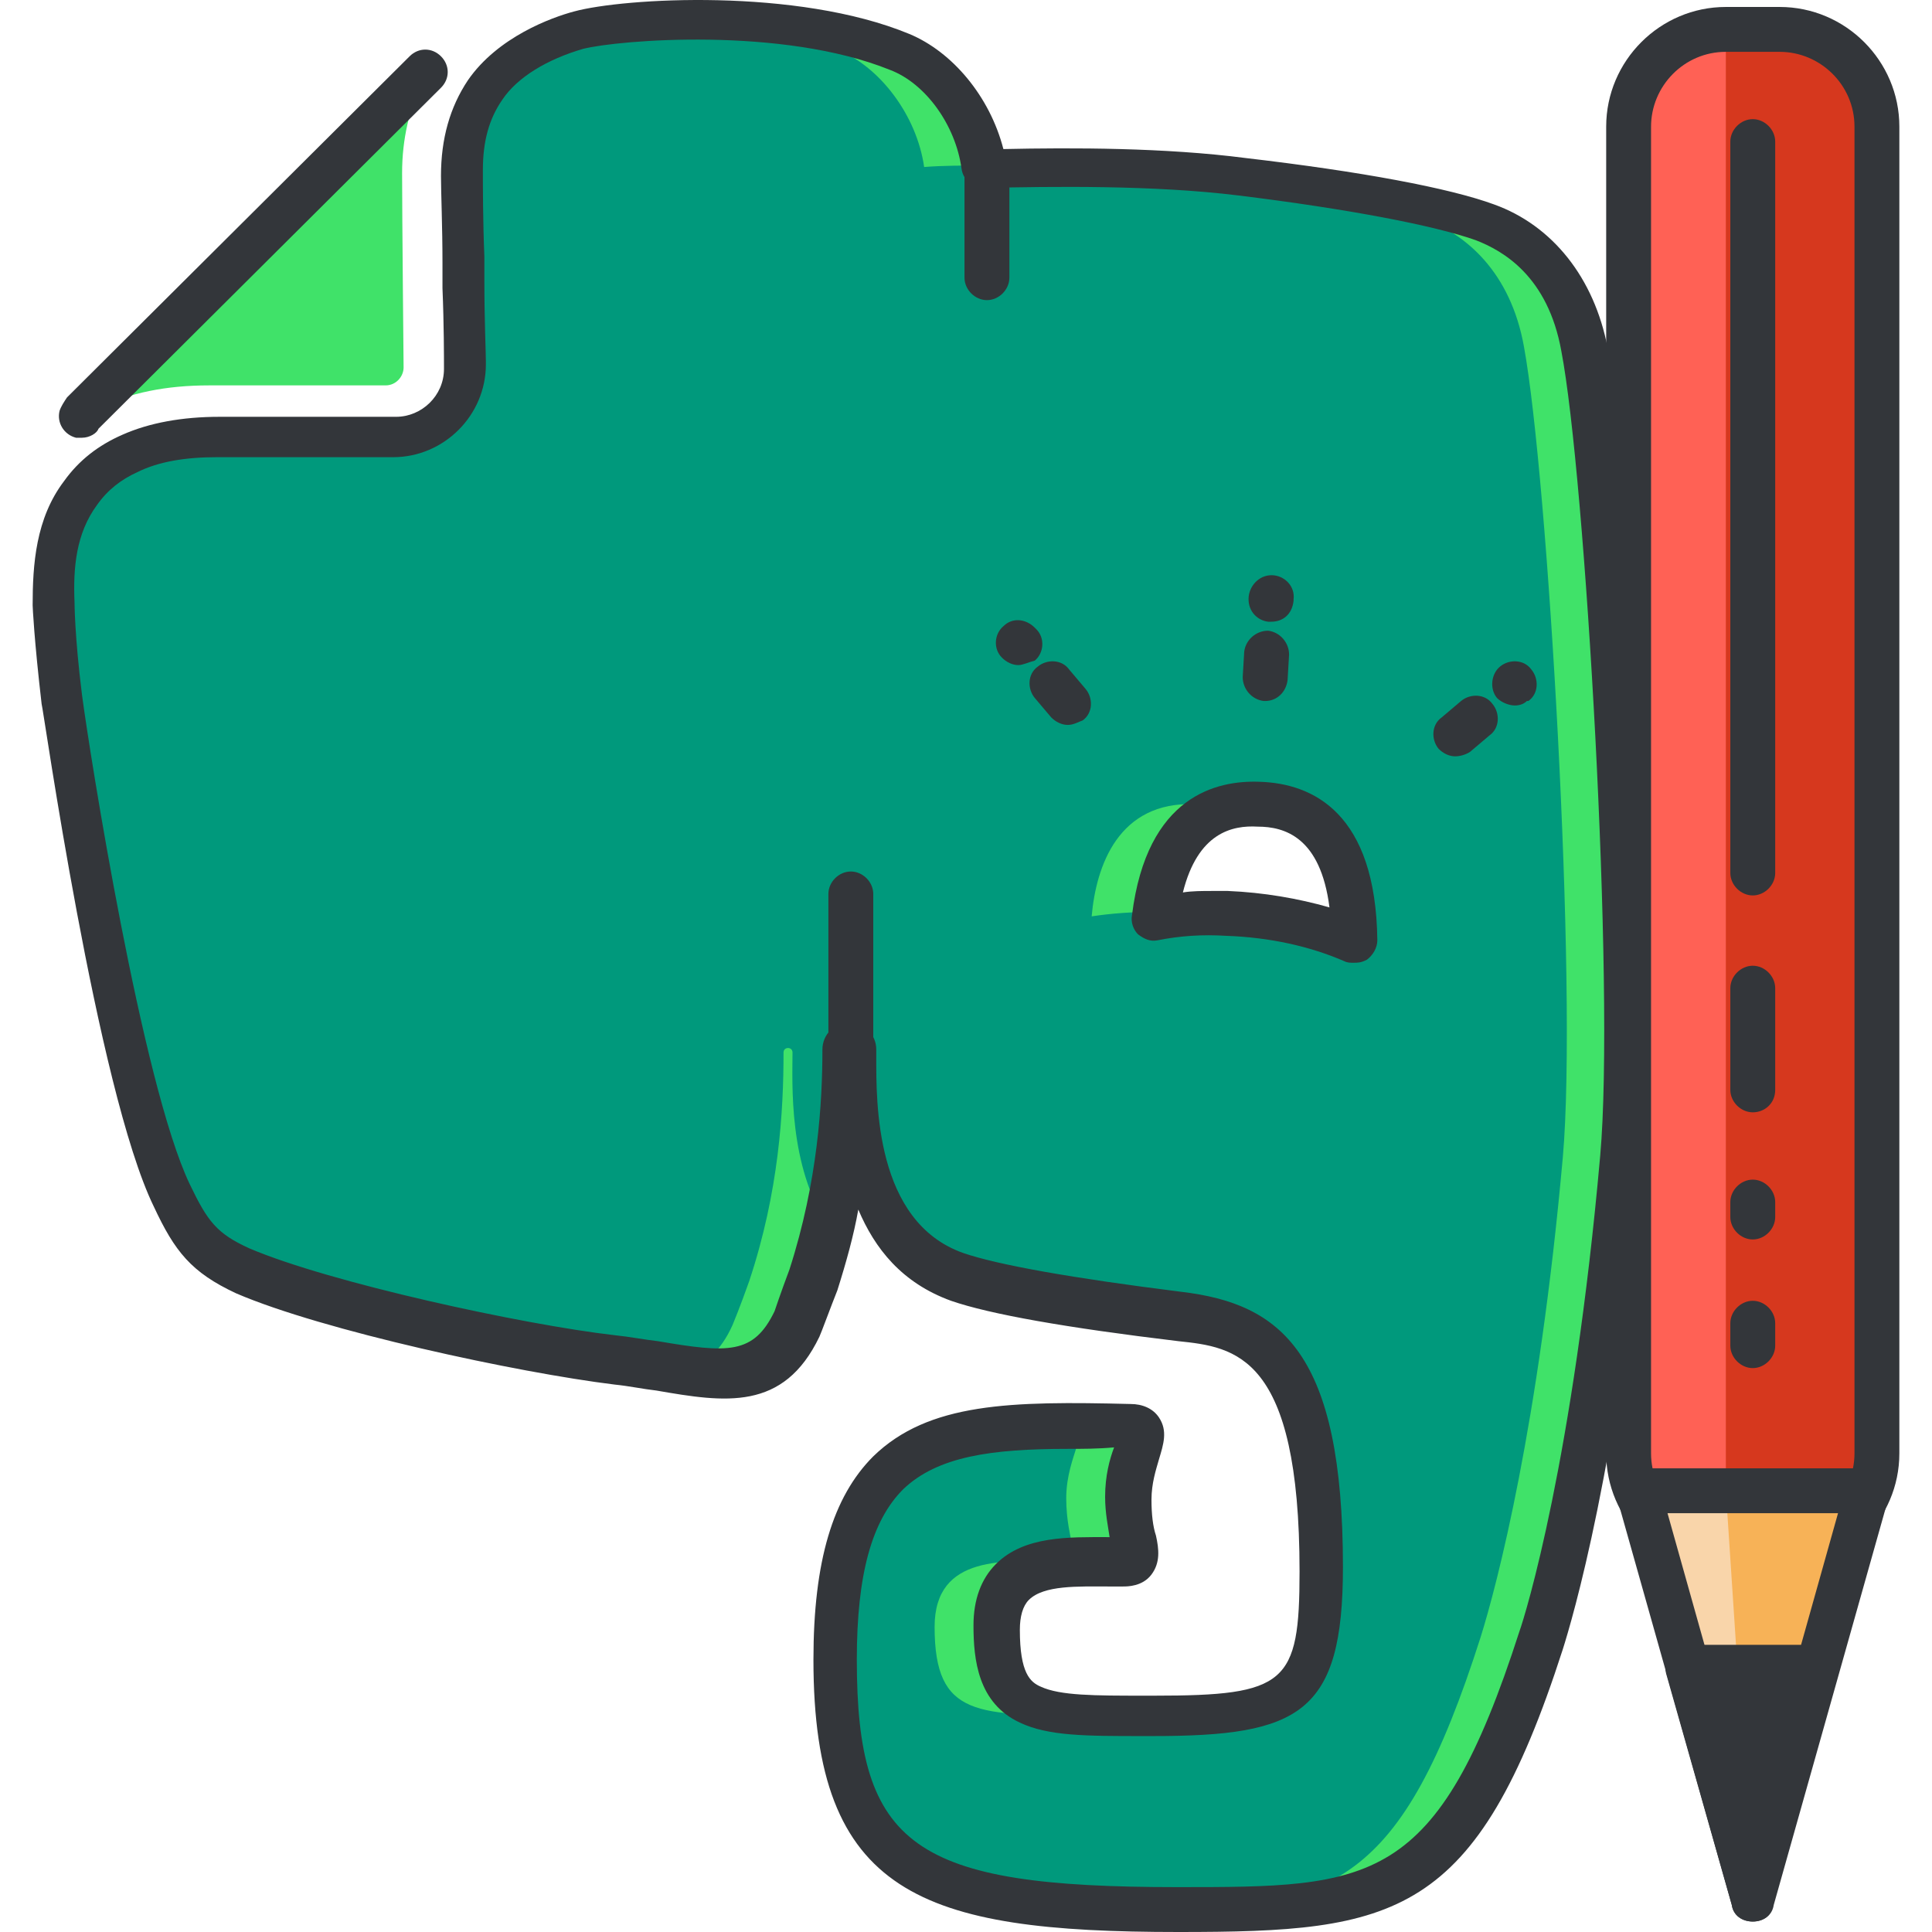 <?xml version="1.0" encoding="iso-8859-1"?>
<!-- Generator: Adobe Illustrator 19.0.0, SVG Export Plug-In . SVG Version: 6.00 Build 0)  -->
<svg xmlns="http://www.w3.org/2000/svg" xmlns:xlink="http://www.w3.org/1999/xlink" version="1.1" id="Capa_1" x="0px" y="0px" viewBox="0 0 472.377 472.377" style="enable-background:new 0 0 472.377 472.377;" xml:space="preserve">
<g>
	<path style="fill:#40E269;" d="M51.138,94.228L51.138,94.228h43.154c2.56,0,4.389-2.194,4.389-4.389c0,0-0.366-37.303-0.366-47.543   l0,0c0-8.411,1.829-15.726,4.754-21.943l1.463-2.926c0,0-0.366,0-0.366,0.366l-84.114,83.749l-0.366,0.366   c1.829-0.731,4.023-2.194,4.389-2.194C31.755,96.057,40.532,94.228,51.138,94.228z"/>
	<path style="fill:#40E269;" d="M363.458,54c-10.606-4.023-32.183-8.046-59.611-10.971c-21.943-2.56-47.543-2.194-62.903-1.829   c-1.829-12.8-10.606-24.503-20.846-28.526c-26.697-10.606-68.023-8.046-78.263-5.12c-8.411,2.194-17.554,7.314-23.04,14.629   c-3.291,5.12-5.851,11.337-5.851,20.114c0,5.12,0,16.823,0.366,27.429c0,10.606,0.366,20.114,0.366,20.114   c0,9.509-7.68,17.189-17.189,17.189H53.332c-9.143,0-16.091,1.463-21.577,4.023s-9.143,5.851-12.069,9.509   c-5.851,7.68-6.949,17.554-6.583,27.063c0,0,0,8.046,2.194,23.406c1.463,12.069,14.629,95.817,26.697,121.417   c4.754,9.874,8.046,13.897,17.189,18.286c20.846,9.143,68.754,19.017,91.063,21.943s36.206,8.777,44.617-8.777   c0,0,1.829-4.389,4.023-10.606c7.314-21.943,8.411-41.691,8.411-55.954c0-1.463,2.194-1.463,2.194,0   c0,9.874-1.829,45.349,24.869,54.857c10.606,3.657,32.183,6.949,54.491,9.509c20.114,2.194,34.743,10.24,34.743,61.806   c0,31.451-6.583,35.84-40.96,35.84c-27.794,0-38.4,0.731-38.4-21.577c0-17.92,17.554-16.091,30.72-16.091   c5.851,0,1.463-4.389,1.463-15.36s6.949-17.554,0.366-17.554c-45.349-1.097-72.046,0-72.046,56.686   c0,51.566,19.749,61.074,83.749,61.074c50.469,0,68.023-1.829,88.869-66.56c4.023-12.8,14.263-51.931,20.114-117.394   c3.657-41.326-3.657-166.4-9.509-198.217C384.304,66.434,373.332,57.291,363.458,54z M299.824,223.325   c-6.217-0.366-12.069,0-17.92,1.097c1.463-12.8,6.949-28.526,25.234-27.794c20.48,0.731,23.406,20.114,23.406,33.28   C322.132,226.251,311.527,223.691,299.824,223.325z"/>
</g>
<path style="fill:#00997C;" d="M19.321,120.56c-5.851,7.68-6.949,17.554-6.583,27.063c0,0,0,8.046,2.194,23.406  c1.463,12.069,14.629,95.817,26.697,121.417c4.754,9.874,8.046,13.897,17.189,18.286c20.846,9.143,68.754,19.017,91.063,21.943  c6.217,0.731,12.069,1.829,17.189,2.56c5.12-1.463,9.143-4.754,12.069-11.337c0,0,1.829-4.389,4.023-10.606  c7.314-21.943,8.411-41.691,8.411-55.954c0-1.463,2.194-1.463,2.194,0c0,7.314-1.097,27.794,8.777,42.423  c4.023-16.457,4.389-31.086,4.389-42.423c0-1.463,2.194-1.463,2.194,0c0,9.874-1.829,45.349,24.869,54.857  c10.606,3.657,32.183,6.949,54.491,9.509c20.114,2.194,34.743,10.24,34.743,61.806c0,31.451-6.583,35.84-40.96,35.84  c-4.023,0-7.68,0-11.337,0c-1.463,0-2.56,0-4.023,0c-27.794,0-38.4,0.731-38.4-21.577c0-17.92,17.554-16.091,30.72-16.091  c5.851,0,1.463-4.389,1.463-15.36c0-10.971,6.949-17.554,0.366-17.554c-2.194,0-4.389,0-6.217,0  c-31.817,1.097-50.103,9.874-50.103,57.051c0,49.737,18.286,60.343,77.531,61.074c43.52-0.366,60.343-5.851,79.726-66.56  c4.023-12.8,14.263-51.931,20.114-117.394c3.657-41.326-3.657-166.4-9.509-198.217c-3.291-18.286-14.263-27.429-24.137-31.086  c-10.606-4.023-32.183-8.046-59.611-10.971c-11.703-1.463-24.869-1.829-36.571-2.194c-4.023,0-7.68,0-10.971,0.366v-0.366  c-5.851,0-10.971,0-15.36,0.366c-1.829-12.8-10.971-24.503-20.846-28.526c-12.434-5.12-27.794-6.949-42.057-7.68  c-9.509,0.366-17.189,1.463-20.846,2.56c-8.411,2.194-17.554,7.314-23.04,14.629c-3.291,5.12-5.851,11.337-5.851,20.114  c0,5.12,0,16.823,0.366,27.429c0,10.606,0.366,20.114,0.366,20.114c0,9.509-7.68,17.189-17.189,17.189h-15.36H53.698  c-9.143,0-16.091,1.463-21.577,4.023C26.269,113.245,22.247,116.537,19.321,120.56z M292.144,196.628  c2.56,0,4.754,0.366,6.949,1.097c2.56-0.731,5.12-1.097,8.411-1.097c20.48,0.731,23.406,20.114,23.406,33.28  c-4.754-2.194-9.874-3.657-15.36-4.754c0,1.829,0,3.291,0,4.754c-7.68-3.291-17.189-5.486-27.063-6.583  c-2.194,0.366-4.389,0.366-6.217,0.731c0-0.366,0-0.731,0-1.097c-5.486,0-10.606,0.366-15.36,1.097  C268.007,211.622,273.492,195.897,292.144,196.628z"/>
<g>
	<path style="fill:#33363A;" d="M20.052,107.028c-0.366,0-0.731,0-1.463,0c-2.926-0.731-4.754-3.657-4.023-6.583   c0.366-1.097,1.097-2.194,1.829-3.291l83.749-83.383c2.194-2.194,5.486-2.194,7.68,0s2.194,5.486,0,7.68l-83.749,83.383   C23.709,105.931,21.881,107.028,20.052,107.028z"/>
	<path style="fill:#33363A;" d="M288.121,472.377c-62.903,0-89.234-9.143-89.234-66.56c0-24.137,4.754-39.863,14.629-49.737   c13.531-13.166,33.646-13.531,62.903-12.8c2.926,0,5.486,1.097,6.949,3.291c2.194,3.291,1.097,6.583,0,10.24   c-0.731,2.56-1.829,5.851-1.829,9.874c0,3.657,0.366,6.583,1.097,8.777c0.731,3.291,1.097,6.583-1.097,9.509   c-2.194,2.926-5.851,2.926-6.949,2.926s-2.194,0-3.657,0c-7.314,0-15.726-0.366-19.383,3.291c-1.463,1.463-2.194,4.023-2.194,7.314   c0,10.606,2.56,12.8,5.12,13.897c4.754,2.194,13.166,2.194,25.234,2.194h2.56c32.183,0,35.474-2.926,35.474-30.354   c0-53.029-15.726-54.857-29.623-56.32c-27.429-3.291-46.08-6.583-55.589-9.874c-12.069-4.389-18.651-12.8-22.674-22.309   c-1.097,6.217-2.926,12.8-5.12,19.749c-1.463,3.657-4.023,10.606-4.389,11.337c-8.777,18.286-23.04,16.091-39.863,13.166   c-3.291-0.366-6.583-1.097-10.24-1.463c-23.771-2.926-71.314-13.166-92.526-22.309c-10.971-5.12-14.994-10.24-20.114-21.211   c-13.897-28.526-27.063-122.149-27.429-122.88c-1.829-15.726-2.194-23.771-2.194-24.137c0-9.874,0.731-21.211,7.68-30.354   c3.657-5.12,8.411-8.777,14.263-11.337c6.583-2.926,14.629-4.389,23.771-4.389h43.154c6.217,0,11.703-5.12,11.703-11.703v-0.366   c0-2.194,0-10.606-0.366-19.383v-6.217c0-8.777-0.366-17.189-0.366-21.211c0-9.143,2.194-16.823,6.583-23.406   c7.314-10.606,20.48-15.36,25.966-16.823c12.069-3.291,54.491-5.851,81.92,5.486c10.606,4.389,19.749,15.36,23.04,28.16   c16.823-0.366,39.497-0.366,59.246,2.194c28.16,3.291,49.737,7.314,60.709,11.337l0,0c14.263,5.12,24.503,17.92,27.794,35.109   c5.851,31.451,13.531,156.891,9.509,199.68c-6.949,73.874-18.286,111.543-20.48,118.491   C360.898,469.085,341.149,472.377,288.121,472.377z M261.058,354.251c-18.651,0-31.817,1.829-40.229,9.874   c-7.68,7.68-11.337,20.846-11.337,41.691c0,45.714,13.897,55.589,78.263,55.589c47.543,0,63.634,0,83.749-62.537   c1.463-4.023,13.166-42.057,19.749-116.297c3.657-40.96-3.657-166.4-9.509-196.754c-3.291-18.286-14.263-24.503-20.846-27.063l0,0   c-10.24-3.657-31.451-7.68-58.149-10.971c-20.846-2.56-45.349-2.194-62.171-1.829l0,0c-2.56,0-5.12-1.829-5.486-4.754   c-1.463-10.606-8.777-20.846-17.554-24.137c-26.331-10.606-66.194-7.314-74.971-5.12c-8.777,2.56-16.091,6.949-19.749,12.434   c-3.291,4.754-4.754,10.24-4.754,17.189c0,4.023,0,12.434,0.366,21.211v6.217c0,9.143,0.366,17.189,0.366,19.383v0.731   c0,12.434-10.24,22.674-22.674,22.674H52.967c-7.68,0-14.263,1.097-19.383,3.657c-4.023,1.829-7.314,4.389-9.874,8.046   c-5.12,6.949-5.851,15.36-5.486,23.771c0,0,0,8.046,1.829,22.674c1.829,13.897,14.629,95.086,26.331,119.589   c4.389,9.143,6.583,12.069,14.629,15.726c19.749,8.411,66.926,18.651,89.234,21.211c3.657,0.366,7.314,1.097,10.606,1.463   c17.189,2.926,23.406,3.291,28.526-7.314c0,0,1.463-4.389,3.657-10.24c6.949-21.577,8.046-40.96,8.046-53.76   c0-3.657,2.926-6.583,6.583-6.583s6.583,2.926,6.583,6.583v1.829c0,10.971-0.366,40.229,21.211,47.909   c8.411,2.926,27.063,6.217,53.394,9.509c24.503,2.926,39.497,14.994,39.497,67.291c0,35.84-10.606,41.326-46.446,41.326h-2.56   c-13.897,0-23.04,0-29.989-3.291c-10.24-4.754-11.337-15.36-11.337-23.771c0-6.217,1.829-11.337,5.486-14.994   c6.949-6.949,17.92-6.583,27.429-6.583h0.366c-0.366-2.56-1.097-5.851-1.097-9.874c0-5.12,1.097-9.143,2.194-12.069   C268.372,354.251,264.715,354.251,261.058,354.251z M330.909,235.394c-0.731,0-1.463,0-2.194-0.366   c-8.411-3.657-18.286-5.851-28.891-6.217c-5.851-0.366-11.337,0-16.823,1.097c-1.829,0.366-3.291-0.366-4.754-1.463   c-1.097-1.097-1.829-2.926-1.463-4.754c3.657-29.257,20.846-32.914,31.086-32.549c13.166,0.366,28.526,7.68,28.891,38.766   c0,1.829-1.097,3.657-2.56,4.754C332.738,235.394,332.007,235.394,330.909,235.394z M296.532,217.84c1.097,0,2.194,0,3.657,0l0,0   c8.777,0.366,17.189,1.829,24.869,4.023c-2.194-17.189-10.971-19.749-17.554-19.749c-6.217-0.366-14.629,1.463-18.286,16.091   C291.412,217.84,293.972,217.84,296.532,217.84z"/>
	<path style="fill:#33363A;" d="M208.029,273.063c-2.926,0-5.486-2.56-5.486-5.486v-49.006c0-2.926,2.56-5.486,5.486-5.486   s5.486,2.56,5.486,5.486v49.006C213.515,270.503,210.955,273.063,208.029,273.063z"/>
	<path style="fill:#33363A;" d="M241.309,73.383c-2.926,0-5.486-2.56-5.486-5.486V43.394c0-2.926,2.56-5.486,5.486-5.486   s5.486,2.56,5.486,5.486v24.503C246.795,70.822,244.235,73.383,241.309,73.383z"/>
	<path style="fill:#33363A;" d="M309.332,171.394h-0.366c-2.926-0.366-5.12-2.926-5.12-5.851l0.366-6.217   c0.366-2.926,2.926-5.12,5.851-5.12c2.926,0.366,5.12,2.926,5.12,5.851l-0.366,6.217   C314.452,169.2,312.258,171.394,309.332,171.394z"/>
	<path style="fill:#33363A;" d="M310.795,152.011c-0.366,0-0.366,0-0.731,0c-2.926-0.366-5.12-2.926-4.754-6.217   c0.366-2.926,2.926-5.486,6.217-5.12c2.926,0.366,5.12,2.926,4.754,5.851v0.366C315.915,150.183,313.721,152.011,310.795,152.011z"/>
	<path style="fill:#33363A;" d="M261.058,177.245c-1.463,0-2.926-0.731-4.023-1.829l-4.023-4.754   c-1.829-2.194-1.829-5.851,0.731-7.68c2.194-1.829,5.851-1.829,7.68,0.731l4.023,4.754c1.829,2.194,1.829,5.851-0.731,7.68   C263.618,176.514,262.521,177.245,261.058,177.245z"/>
	<path style="fill:#33363A;" d="M248.989,162.617c-1.463,0-2.926-0.731-4.023-1.829c-2.194-2.194-1.829-5.851,0.366-7.68   c2.194-2.194,5.486-1.829,7.68,0.366l0.366,0.366c2.194,2.194,1.829,5.851-0.366,7.68   C251.549,161.885,250.087,162.617,248.989,162.617z"/>
	<path style="fill:#33363A;" d="M355.778,184.925c-1.463,0-2.926-0.731-4.023-1.829c-1.829-2.194-1.829-5.851,0.731-7.68   l4.754-4.023c2.194-1.829,5.851-1.829,7.68,0.731c1.829,2.194,1.829,5.851-0.731,7.68l-4.754,4.023   C358.338,184.56,356.875,184.925,355.778,184.925z"/>
	<path style="fill:#33363A;" d="M370.407,172.491c-1.463,0-3.291-0.731-4.389-1.829c-1.829-2.194-1.463-5.851,0.731-7.68   s5.851-1.829,7.68,0.731c1.829,2.194,1.829,5.851-0.731,7.68h-0.366C372.601,172.125,371.504,172.491,370.407,172.491z"/>
</g>
<path style="fill:#FF6155;" d="M458.909,355.348c0,13.166-10.606,23.771-23.771,23.771h-13.166  c-13.166,0-23.771-10.606-23.771-23.771V30.96c0-13.166,10.606-23.771,23.771-23.771h13.166c13.166,0,23.771,10.606,23.771,23.771  L458.909,355.348L458.909,355.348z"/>
<path style="fill:#D6381E;" d="M421.972,7.188h13.166c13.166,0,23.771,10.606,23.771,23.771v324.389  c0,13.166-10.606,23.771-23.771,23.771h-13.166"/>
<path style="fill:#33363A;" d="M435.138,384.605h-13.166c-16.091,0-29.257-13.166-29.257-29.257V30.96  c0-16.091,13.166-29.257,29.257-29.257h13.166c16.091,0,29.257,13.166,29.257,29.257v324.389  C464.395,371.44,451.229,384.605,435.138,384.605z M421.972,12.674c-10.24,0-18.286,8.411-18.286,18.286v324.389  c0,10.24,8.411,18.286,18.286,18.286h13.166c10.24,0,18.286-8.411,18.286-18.286V30.96c0-10.24-8.411-18.286-18.286-18.286H421.972z  "/>
<polygon style="fill:#F9D5AA;" points="400.395,364.491 428.555,464.331 456.715,364.491 "/>
<polygon style="fill:#F7B257;" points="421.972,364.491 428.555,464.331 456.715,364.491 "/>
<g>
	<path style="fill:#33363A;" d="M428.555,469.817L428.555,469.817c-2.56,0-4.754-1.463-5.12-4.023l-28.16-99.84   c-0.366-1.829,0-3.291,0.731-4.754c1.097-1.463,2.56-2.194,4.389-2.194h56.32c1.829,0,3.291,0.731,4.389,2.194   c1.097,1.463,1.463,3.291,0.731,4.754l-28.16,99.84C433.309,468.354,431.115,469.817,428.555,469.817z M407.709,369.977   l20.846,74.24l20.846-74.24H407.709z"/>
	<polygon style="fill:#33363A;" points="412.464,407.645 428.555,464.331 444.281,407.645  "/>
	<path style="fill:#33363A;" d="M428.555,469.817L428.555,469.817c-2.56,0-4.754-1.463-5.12-4.023l-16.091-56.686   c-0.366-1.829,0-3.291,0.731-4.754c1.097-1.463,2.56-2.194,4.389-2.194h31.817c1.829,0,3.291,0.731,4.389,2.194   s1.463,3.291,0.731,4.754l-16.091,56.686C433.309,468.354,431.115,469.817,428.555,469.817z M419.778,413.131l8.777,30.72   l8.777-30.72H419.778z"/>
	<path style="fill:#33363A;" d="M428.555,218.937c-2.926,0-5.486-2.56-5.486-5.486V34.617c0-2.926,2.56-5.486,5.486-5.486   s5.486,2.56,5.486,5.486v178.834C434.041,216.377,431.481,218.937,428.555,218.937z"/>
	<path style="fill:#33363A;" d="M428.555,271.965L428.555,271.965c-2.926,0-5.486-2.56-5.486-5.486V241.61   c0-2.926,2.56-5.486,5.486-5.486l0,0c2.926,0,5.486,2.56,5.486,5.486v24.869C434.041,269.771,431.481,271.965,428.555,271.965z"/>
	<path style="fill:#33363A;" d="M428.555,303.051c-2.926,0-5.486-2.56-5.486-5.486v-3.657c0-2.926,2.56-5.486,5.486-5.486   s5.486,2.56,5.486,5.486v3.657C434.041,300.491,431.481,303.051,428.555,303.051z"/>
	<path style="fill:#33363A;" d="M428.555,334.503c-2.926,0-5.486-2.56-5.486-5.486v-5.486c0-2.926,2.56-5.486,5.486-5.486   s5.486,2.56,5.486,5.486v5.486C434.041,331.942,431.481,334.503,428.555,334.503z"/>
</g>
<g>
</g>
<g>
</g>
<g>
</g>
<g>
</g>
<g>
</g>
<g>
</g>
<g>
</g>
<g>
</g>
<g>
</g>
<g>
</g>
<g>
</g>
<g>
</g>
<g>
</g>
<g>
</g>
<g>
</g>
</svg>
